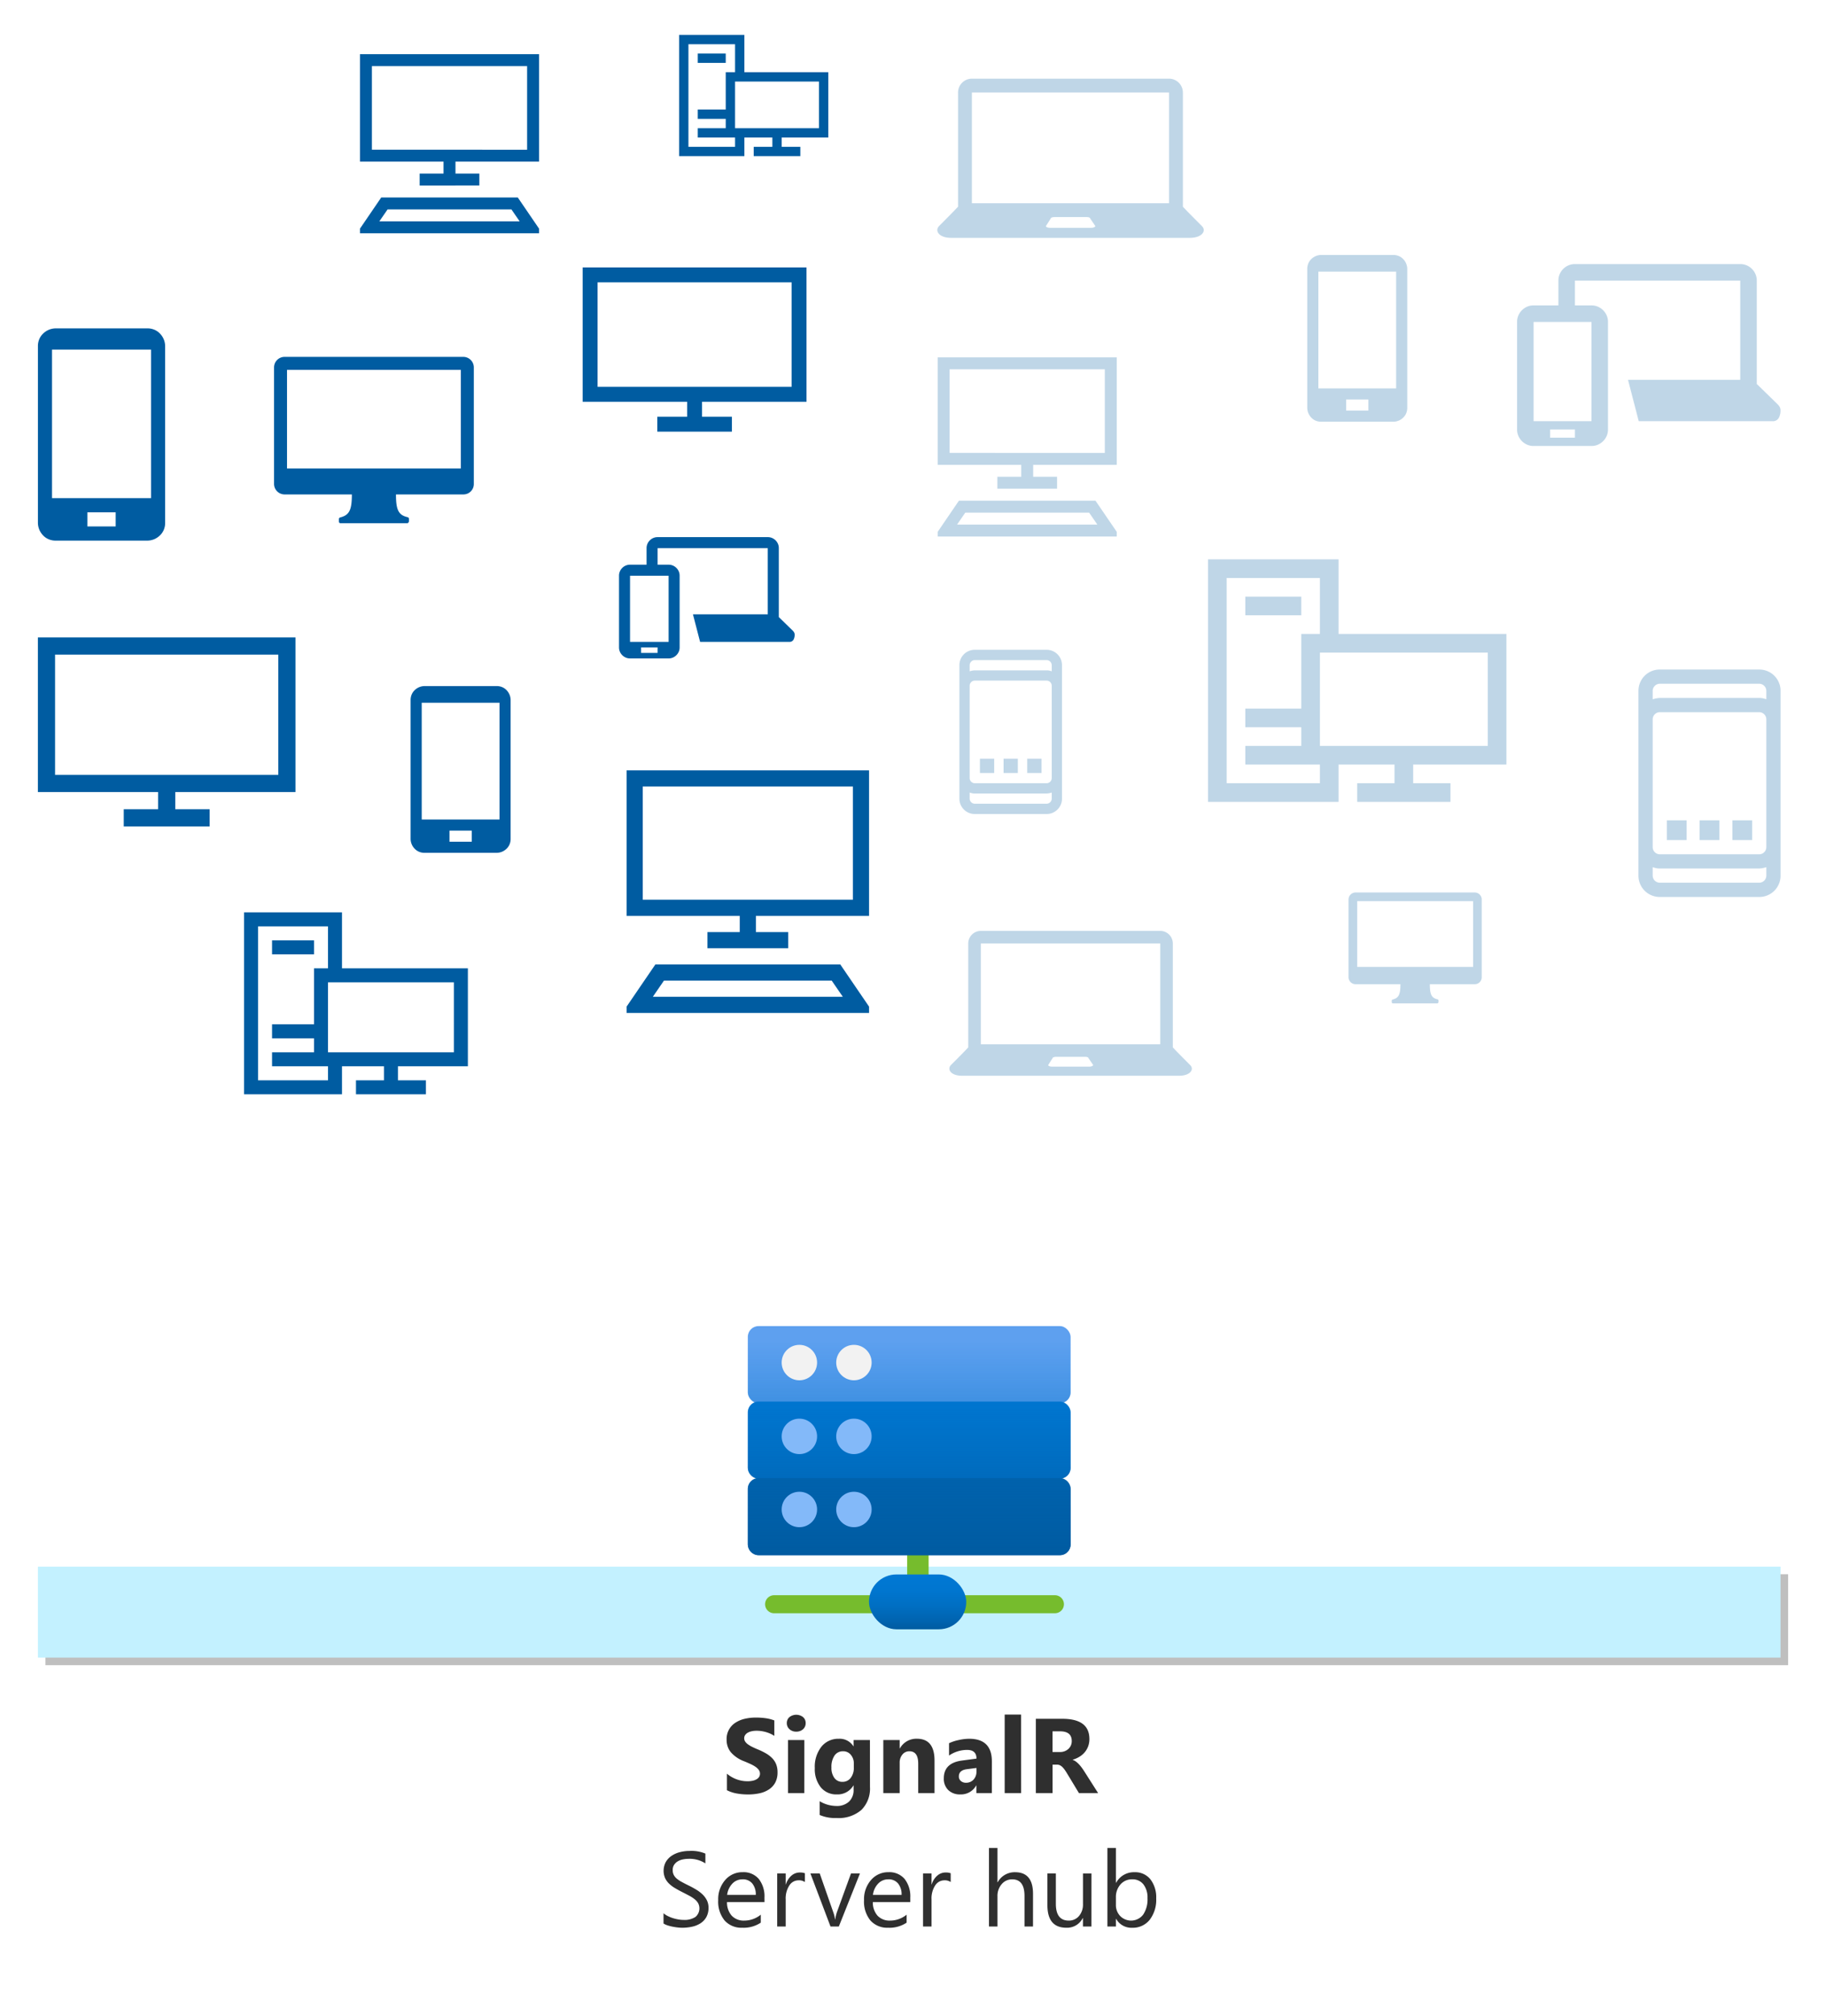 <svg xmlns="http://www.w3.org/2000/svg" xmlns:xlink="http://www.w3.org/1999/xlink" viewBox="0 0 482 532">
  <rect x="0" y="0" width="482" height="532" fill="#808080" stroke="none"/>
  <defs>
    <linearGradient id="linear-gradient" x1="-444" y1="987.312" x2="-444" y2="1017.537" gradientTransform="matrix(1, 0, 0, -1, 564, 1192.486)" gradientUnits="userSpaceOnUse">
      <stop offset="0" stop-color="#005ba1"/>
      <stop offset="0.16" stop-color="#005fa8" stop-opacity="0.866"/>
      <stop offset="0.491" stop-color="#0069b9" stop-opacity="0.52"/>
      <stop offset="0.939" stop-color="#0078d4" stop-opacity="0"/>
    </linearGradient>
    <linearGradient id="linear-gradient-2" x1="-442.89" y1="977.537" x2="-442.89" y2="984.771" gradientTransform="matrix(1, 0, 0, -1, 564, 1192.486)" gradientUnits="userSpaceOnUse">
      <stop offset="0" stop-color="#005ba1"/>
      <stop offset="0.15" stop-color="#0063af"/>
      <stop offset="0.439" stop-color="#006fc3"/>
      <stop offset="0.724" stop-color="#0076d0"/>
      <stop offset="1" stop-color="#0078d4"/>
    </linearGradient>
  </defs>
  <g style="isolation: isolate" transform="scale(2)">
    <g id="Shapes">
      <rect width="241" height="266" fill="#fff"/>
      <g>
        <g opacity="0.25" style="mix-blend-mode: multiply">
          <rect x="6" y="207.687" width="230" height="12"/>
        </g>
        <rect x="5" y="206.687" width="230" height="12" fill="#c3f1ff"/>
      </g>
      <g id="f29c5748-a781-4790-a8fa-f6353a67e6ef">
        <g>
          <path d="M139.231,212.832H102.168a1.188,1.188,0,1,1,0-2.376h37.064a1.188,1.188,0,0,1,0,2.376Z" fill="#76bc2d"/>
          <rect x="119.732" y="204.232" width="2.829" height="7.503" fill="#76bc2d"/>
          <g>
            <rect x="98.699" y="174.949" width="42.601" height="10.169" rx="1.421" fill="#5ea0ef"/>
            <rect x="98.699" y="184.906" width="42.601" height="10.169" rx="1.421" fill="#0078d4"/>
            <rect x="98.699" y="195.005" width="42.601" height="10.169" rx="1.421" fill="#005ba1"/>
          </g>
          <path d="M141.3,183.7v-7.33a1.422,1.422,0,0,0-1.421-1.421H100.12A1.422,1.422,0,0,0,98.7,176.37v7.33a1.42,1.42,0,0,0,.883,1.313,1.419,1.419,0,0,0-.883,1.313v7.33a1.42,1.42,0,0,0,1.113,1.384,1.419,1.419,0,0,0-1.113,1.385v7.328a1.421,1.421,0,0,0,1.421,1.421h39.76a1.421,1.421,0,0,0,1.421-1.421v-7.328a1.419,1.419,0,0,0-1.113-1.385,1.42,1.42,0,0,0,1.113-1.384v-7.33a1.419,1.419,0,0,0-.883-1.313A1.42,1.42,0,0,0,141.3,183.7Z" fill="url(#linear-gradient)"/>
          <circle cx="105.503" cy="179.761" r="2.338" fill="#f2f2f2"/>
          <circle cx="112.703" cy="179.761" r="2.338" fill="#f2f2f2"/>
          <circle cx="105.503" cy="189.499" r="2.338" fill="#83b9f9"/>
          <circle cx="112.703" cy="189.499" r="2.338" fill="#83b9f9"/>
          <circle cx="105.503" cy="199.142" r="2.338" fill="#83b9f9"/>
          <circle cx="112.703" cy="199.142" r="2.338" fill="#83b9f9"/>
          <rect x="114.692" y="207.715" width="12.835" height="7.235" rx="3.616" fill="url(#linear-gradient-2)"/>
        </g>
      </g>
      <g opacity="0.25">
        <path d="M234.608,53.331a1.665,1.665,0,0,1,.29.375.954.954,0,0,1,.1.46,2.006,2.006,0,0,1-.231.972.887.887,0,0,1-.86.426H216.284l-1.415-5.454h14.813V37.019H207.864v3.272h2.181a2.113,2.113,0,0,1,.853.171,2.237,2.237,0,0,1,1.159,1.159,2.122,2.122,0,0,1,.17.852V56.655a2.122,2.122,0,0,1-.17.852,2.222,2.222,0,0,1-.47.691,2.19,2.19,0,0,1-.689.468,2.113,2.113,0,0,1-.853.171h-7.636a2.105,2.105,0,0,1-.852-.171,2.209,2.209,0,0,1-1.159-1.159,2.105,2.105,0,0,1-.171-.852V42.473a2.105,2.105,0,0,1,.171-.852,2.218,2.218,0,0,1,1.159-1.159,2.105,2.105,0,0,1,.852-.171h3.273V37.019a2.13,2.13,0,0,1,.17-.853,2.218,2.218,0,0,1,1.159-1.159,2.13,2.13,0,0,1,.853-.17h21.818a2.122,2.122,0,0,1,.852.17,2.227,2.227,0,0,1,1.159,1.159,2.113,2.113,0,0,1,.171.853V50.655ZM210.045,42.473h-7.636V55.564h7.636Zm-2.181,14.182h-3.273v1.091h3.273Z" fill="#005ca1"/>
      </g>
      <path d="M104.62,83.193a1.108,1.108,0,0,1,.193.25.625.625,0,0,1,.068.307,1.331,1.331,0,0,1-.154.647.59.59,0,0,1-.573.284H92.4l-.943-3.636h9.875V72.318H86.79V74.5h1.455a1.422,1.422,0,0,1,.568.113,1.489,1.489,0,0,1,.773.773,1.405,1.405,0,0,1,.113.568v9.455a1.405,1.405,0,0,1-.113.568,1.489,1.489,0,0,1-.773.773,1.422,1.422,0,0,1-.568.113H83.154a1.419,1.419,0,0,1-.568-.113,1.48,1.48,0,0,1-.773-.773,1.406,1.406,0,0,1-.114-.568V75.954a1.406,1.406,0,0,1,.114-.568,1.48,1.48,0,0,1,.773-.773,1.419,1.419,0,0,1,.568-.113h2.182V72.318a1.419,1.419,0,0,1,.113-.568,1.48,1.48,0,0,1,.773-.773,1.406,1.406,0,0,1,.568-.114h14.546a1.406,1.406,0,0,1,.568.114,1.48,1.48,0,0,1,.773.773,1.419,1.419,0,0,1,.113.568v9.091ZM88.245,75.954H83.154v8.727h5.091ZM86.79,85.409H84.609v.727H86.79Z" fill="#005ca1"/>
      <g opacity="0.25">
        <path d="M123.756,47.145h23.635V61.327h-11.03V62.9h3.152v1.575h-7.879V62.9h3.152V61.327h-11.03Zm2.806,18.909h18.023l2.806,4.112v.615H123.756v-.615Zm19.254-6.3V48.721H125.331v11.03Zm-19.5,9.455h18.515l-1.084-1.576H127.4Z" fill="#005ca1"/>
      </g>
      <path d="M47.509,7.144H71.145V21.326H60.115V22.9h3.151v1.576H55.387V22.9h3.152V21.326H47.509Zm2.806,18.909H68.338l2.807,4.112v.615H47.509v-.615Zm19.254-6.3V8.72H49.085V19.75ZM50.069,29.2H68.584L67.5,27.629H51.153Z" fill="#005ca1"/>
      <path d="M82.7,101.634h32v19.2H99.766v2.133h4.267V125.1H93.366v-2.133h4.267v-2.133H82.7Zm3.8,25.6h24.4l3.8,5.567v.833h-32V132.8Zm26.067-8.534V103.767H84.833V118.7Zm-26.4,12.8h25.067l-1.467-2.133H87.633Z" fill="#005ca1"/>
      <path d="M157.078,140.509c-.582-.582-1.7-1.7-2.285-2.326h0V124.474a1.667,1.667,0,0,0-1.662-1.662H129.452a1.666,1.666,0,0,0-1.661,1.662v13.709h0c-.582.623-1.7,1.744-2.285,2.326-.54.582,0,1.412,1.454,1.412h28.664C157.078,141.921,157.659,141.091,157.078,140.509Zm-27.626-16.035h23.679v13.293H129.452Zm14.332,16.243h-4.943c-.249,0-.5-.083-.5-.208l.582-.914c0-.083.208-.166.415-.166h3.947c.207,0,.374.083.374.166l.623.914C144.241,140.634,144.034,140.717,143.784,140.717Z" fill="#005ca1" opacity="0.25"/>
      <path d="M158.63,29.827c-.639-.639-1.872-1.872-2.511-2.557h0V12.205a1.832,1.832,0,0,0-1.826-1.826H128.271a1.832,1.832,0,0,0-1.826,1.826V27.27h0c-.639.685-1.872,1.918-2.511,2.557-.593.639,0,1.552,1.6,1.552h31.5C158.63,31.379,159.269,30.466,158.63,29.827ZM128.271,12.205h26.022V26.814H128.271Zm15.75,17.85h-5.432c-.274,0-.548-.091-.548-.228l.639-1.005c0-.091.228-.182.456-.182h4.337c.229,0,.411.091.411.182l.685,1.005C144.523,29.964,144.295,30.055,144.021,30.055Z" fill="#005ca1" opacity="0.25"/>
      <g>
        <path d="M44.934,70.021A1.227,1.227,0,0,1,43.7,68.789v-.308a1.255,1.255,0,0,1,.925-1.233c.411-.1.65-.171.753-1.027H37.505a2.367,2.367,0,0,1-2.363-2.362V48.452a2.419,2.419,0,0,1,2.363-2.4H61.2a2.419,2.419,0,0,1,2.363,2.4V63.859a2.419,2.419,0,0,1-2.363,2.4H53.322c.1.856.308.925.753,1.028A1.253,1.253,0,0,1,55,68.515v.308a1.228,1.228,0,0,1-1.233,1.233H44.934Z" fill="#fff"/>
        <path d="M53.972,68.789v-.308a.23.23,0,0,0-.136-.24c-1.233-.274-1.575-.924-1.575-3.013H61.2a1.366,1.366,0,0,0,1.336-1.369V48.452A1.39,1.39,0,0,0,61.2,47.083H37.505a1.39,1.39,0,0,0-1.336,1.369V63.859a1.39,1.39,0,0,0,1.336,1.369H46.44c0,2.089-.342,2.739-1.575,3.047a.23.23,0,0,0-.136.24v.308a.221.221,0,0,0,.2.206h8.833A.294.294,0,0,0,53.972,68.789Zm6.848-6.984H37.881V48.8H60.82Z" fill="#005ca1"/>
      </g>
      <g opacity="0.25">
        <path d="M183.831,133.038a.819.819,0,0,1-.822-.822v-.206a.835.835,0,0,1,.617-.821c.273-.069.433-.114.5-.685h-5.25a1.578,1.578,0,0,1-1.575-1.575V118.658a1.613,1.613,0,0,1,1.575-1.6h15.8a1.613,1.613,0,0,1,1.574,1.6v10.271a1.613,1.613,0,0,1-1.574,1.6h-5.25c.068.57.2.616.5.685a.835.835,0,0,1,.616.821v.206a.818.818,0,0,1-.821.821h-5.889Z" fill="#fff"/>
        <path d="M189.857,132.216v-.206a.152.152,0,0,0-.092-.159c-.821-.183-1.05-.617-1.05-2.009h5.958a.911.911,0,0,0,.89-.913V118.658a.927.927,0,0,0-.89-.913h-15.8a.927.927,0,0,0-.89.913v10.271a.927.927,0,0,0,.89.913h5.957c0,1.392-.228,1.826-1.05,2.032a.152.152,0,0,0-.091.159v.206a.147.147,0,0,0,.137.137h5.889A.2.2,0,0,0,189.857,132.216Zm4.565-4.656H179.129v-8.674h15.293Z" fill="#005ca1"/>
      </g>
      <path d="M198.821,100.867H186.514v2.461h4.923v2.462H179.129v-2.462h4.923v-2.461h-7.384v4.923H159.437v-32h17.231v9.846h22.153Zm-2.461-2.462V86.1H174.206V98.405Zm-22.154,4.923v-2.461H164.36V98.405h7.384V95.944H164.36V93.482h7.384V83.636h2.462V76.251H161.9v27.077Zm-2.462-24.615v2.461H164.36V78.713Z" fill="#005ca1" opacity="0.25"/>
      <path d="M109.322,18.142h-6.153v1.231h2.461V20.6H99.476V19.373h2.462V18.142H98.245V20.6H89.63V4.6h8.615V9.527h11.077Zm-1.23-1.23V10.758H97.015v6.154ZM97.015,19.373V18.142H92.092v-1.23h3.692V15.681H92.092V14.45h3.692V9.527h1.231V5.835H90.861V19.373ZM95.784,7.066V8.3H92.092V7.066Z" fill="#005ca1"/>
      <path d="M61.752,140.674h-9.23v1.847h3.692v1.846H46.983v-1.846h3.693v-1.847H45.137v3.693H32.214v-24H45.137v7.384H61.752Zm-1.846-1.846V129.6H43.291v9.23Zm-16.615,3.693v-1.847H35.906v-1.846h5.539v-1.846H35.906v-1.846h5.539v-7.385h1.846v-5.538H34.06v20.308Zm-1.846-18.462v1.846H35.906v-1.846Z" fill="#005ca1"/>
      <path d="M106.446,53.007H92.658v1.97H96.6v1.969H86.749V54.977h3.94v-1.97H76.9V35.28h29.545ZM78.871,37.25V51.037h25.605V37.25Z" fill="#005ca1"/>
      <path d="M39,104.494H23.133v2.267h4.534v2.266H16.333v-2.266h4.534v-2.267H5v-20.4H39ZM7.267,86.361v15.866H36.733V86.361Z" fill="#005ca1"/>
      <path d="M138.134,85.727a1.988,1.988,0,0,1,.793.159,2.025,2.025,0,0,1,1.079,1.079,1.989,1.989,0,0,1,.159.794v17.6a1.989,1.989,0,0,1-.159.794,2.025,2.025,0,0,1-1.079,1.079,1.988,1.988,0,0,1-.793.159h-9.479a1.993,1.993,0,0,1-.794-.159,2.025,2.025,0,0,1-1.079-1.079,1.989,1.989,0,0,1-.158-.794v-17.6a1.989,1.989,0,0,1,.158-.794,2.025,2.025,0,0,1,1.079-1.079,1.993,1.993,0,0,1,.794-.159Zm.677,19.635v-.8a3,3,0,0,1-.328.085,2.509,2.509,0,0,1-.349.042h-9.479a1.744,1.744,0,0,1-.339-.031,2.512,2.512,0,0,1-.338-.1v.8a.686.686,0,0,0,.677.678h9.479a.686.686,0,0,0,.677-.678Zm0-2.708V90.467a.686.686,0,0,0-.677-.677h-9.479a.686.686,0,0,0-.677.677v12.187a.686.686,0,0,0,.677.677h9.479a.686.686,0,0,0,.677-.677Zm0-14.091v-.8a.686.686,0,0,0-.677-.677h-9.479a.686.686,0,0,0-.677.677v.8a2.942,2.942,0,0,1,.328-.085,2.49,2.49,0,0,1,.349-.042h9.479a1.733,1.733,0,0,1,.338.031A2.523,2.523,0,0,1,138.811,88.563Zm-9.479,13.414v-1.883h1.883v1.883Zm3.121,0v-1.883h1.883v1.883Zm3.121,0v-1.883h1.883v1.883Z" fill="#005ca1" opacity="0.25"/>
      <path d="M232.188,88.331a2.75,2.75,0,0,1,1.1.22,2.8,2.8,0,0,1,1.494,1.494,2.752,2.752,0,0,1,.22,1.1v24.375a2.747,2.747,0,0,1-.22,1.1,2.788,2.788,0,0,1-1.494,1.494,2.75,2.75,0,0,1-1.1.22H219.062a2.75,2.75,0,0,1-1.1-.22,2.788,2.788,0,0,1-1.494-1.494,2.747,2.747,0,0,1-.22-1.1V91.144a2.752,2.752,0,0,1,.22-1.1,2.8,2.8,0,0,1,1.494-1.494,2.75,2.75,0,0,1,1.1-.22Zm.937,27.188v-1.114a4.621,4.621,0,0,1-.454.118,3.552,3.552,0,0,1-.483.058H219.062a2.325,2.325,0,0,1-.468-.044,3.333,3.333,0,0,1-.469-.132v1.114a.949.949,0,0,0,.937.937h13.126a.949.949,0,0,0,.937-.937Zm0-3.75V94.894a.951.951,0,0,0-.937-.938H219.062a.951.951,0,0,0-.937.938v16.875a.949.949,0,0,0,.937.937h13.126a.949.949,0,0,0,.937-.937Zm0-19.512V91.144a.951.951,0,0,0-.937-.938H219.062a.951.951,0,0,0-.937.938v1.113a4.343,4.343,0,0,1,.454-.117,3.545,3.545,0,0,1,.483-.059h13.126a2.4,2.4,0,0,1,.468.044A3.333,3.333,0,0,1,233.125,92.257ZM220,110.831v-2.607h2.607v2.607Zm4.321,0v-2.607h2.608v2.607Zm4.322,0v-2.607h2.607v2.607Z" fill="#005ca1" opacity="0.25"/>
      <path d="M65.56,90.513a1.829,1.829,0,0,1,.71.137,1.712,1.712,0,0,1,.585.4,1.948,1.948,0,0,1,.389.585,1.905,1.905,0,0,1,.149.71v18.333a1.838,1.838,0,0,1-.137.711,1.7,1.7,0,0,1-.4.584,1.97,1.97,0,0,1-.585.39,1.946,1.946,0,0,1-.71.149H56.027a1.839,1.839,0,0,1-.711-.138,1.7,1.7,0,0,1-.584-.4,1.88,1.88,0,0,1-.539-1.3V92.346a1.83,1.83,0,0,1,.138-.71,1.7,1.7,0,0,1,.4-.585,1.943,1.943,0,0,1,.584-.389,1.915,1.915,0,0,1,.711-.149Zm-3.3,20.533v-1.467H59.327v1.467Zm3.667-2.933v-15.4H55.66v15.4Z" fill="#005ca1"/>
      <path d="M183.9,33.638a1.83,1.83,0,0,1,.71.138,1.694,1.694,0,0,1,.585.4,1.886,1.886,0,0,1,.538,1.294V53.805a1.848,1.848,0,0,1-.137.71,1.722,1.722,0,0,1-.4.585,1.966,1.966,0,0,1-.585.389,1.934,1.934,0,0,1-.71.149h-9.534a1.851,1.851,0,0,1-.71-.137,1.708,1.708,0,0,1-.584-.4,1.97,1.97,0,0,1-.39-.585,1.934,1.934,0,0,1-.149-.71V35.471a1.83,1.83,0,0,1,.138-.71,1.681,1.681,0,0,1,.4-.584,1.88,1.88,0,0,1,1.294-.539Zm-3.3,20.533V52.705h-2.934v1.466Zm3.666-2.933v-15.4H174v15.4Z" fill="#005ca1" opacity="0.25"/>
      <path d="M19.467,43.322a2.352,2.352,0,0,1,.9.175,2.167,2.167,0,0,1,.744.511,2.406,2.406,0,0,1,.685,1.648V68.989a2.334,2.334,0,0,1-.175.9,2.178,2.178,0,0,1-.51.744,2.5,2.5,0,0,1-.744.5,2.458,2.458,0,0,1-.9.189H7.333a2.337,2.337,0,0,1-.9-.175,2.151,2.151,0,0,1-.744-.51,2.5,2.5,0,0,1-.495-.744,2.454,2.454,0,0,1-.19-.9V45.656a2.33,2.33,0,0,1,.175-.9,2.178,2.178,0,0,1,.51-.744,2.5,2.5,0,0,1,.744-.5,2.459,2.459,0,0,1,.9-.19Zm-4.2,26.134V67.589H11.533v1.867Zm4.666-3.734v-19.6H6.867v19.6Z" fill="#005ca1"/>
    </g>
    <g id="Text">
      <g>
        <path d="M95.944,236.183V234a4.2,4.2,0,0,0,1.292.748,4.133,4.133,0,0,0,1.408.25,3.134,3.134,0,0,0,.728-.075,1.714,1.714,0,0,0,.519-.209.916.916,0,0,0,.312-.314.789.789,0,0,0,.1-.393.851.851,0,0,0-.164-.513,1.777,1.777,0,0,0-.448-.417,4.764,4.764,0,0,0-.673-.369q-.39-.178-.841-.362a4.3,4.3,0,0,1-1.713-1.169,2.552,2.552,0,0,1-.563-1.668,2.53,2.53,0,0,1,1.144-2.222,3.773,3.773,0,0,1,1.228-.523,6.286,6.286,0,0,1,1.476-.167,8.826,8.826,0,0,1,1.357.092,5.293,5.293,0,0,1,1.091.284v2.044a3.238,3.238,0,0,0-.537-.3,4.351,4.351,0,0,0-.6-.216,4.5,4.5,0,0,0-.612-.126,4.385,4.385,0,0,0-.577-.041,3,3,0,0,0-.684.072,1.775,1.775,0,0,0-.52.2,1.013,1.013,0,0,0-.328.311.735.735,0,0,0-.116.407.774.774,0,0,0,.13.441,1.465,1.465,0,0,0,.369.369,3.932,3.932,0,0,0,.581.342c.228.112.485.227.773.345a8.643,8.643,0,0,1,1.055.523,3.754,3.754,0,0,1,.8.626,2.45,2.45,0,0,1,.513.8,2.824,2.824,0,0,1,.177,1.043,2.788,2.788,0,0,1-.311,1.377,2.51,2.51,0,0,1-.844.9,3.654,3.654,0,0,1-1.241.5,7.192,7.192,0,0,1-1.493.15,8.318,8.318,0,0,1-1.535-.136A4.623,4.623,0,0,1,95.944,236.183Z" fill="#2f2f2f"/>
        <path d="M105.089,228.452a1.257,1.257,0,0,1-.895-.325,1.044,1.044,0,0,1-.349-.8,1.007,1.007,0,0,1,.349-.793,1.46,1.46,0,0,1,1.794,0,1.013,1.013,0,0,1,.345.793,1.044,1.044,0,0,1-.345.807A1.286,1.286,0,0,1,105.089,228.452Zm1.067,8.107H104v-7h2.16Z" fill="#2f2f2f"/>
        <path d="M114.821,235.76a3.962,3.962,0,0,1-1.128,3.018,4.574,4.574,0,0,1-3.268,1.07,5.176,5.176,0,0,1-2.242-.4v-1.818a4.294,4.294,0,0,0,2.181.629,2.35,2.35,0,0,0,1.695-.578,2.077,2.077,0,0,0,.6-1.569v-.553h-.028a2.413,2.413,0,0,1-2.18,1.175,2.62,2.62,0,0,1-2.126-.943,3.82,3.82,0,0,1-.786-2.529,4.261,4.261,0,0,1,.875-2.824,2.854,2.854,0,0,1,2.3-1.045,2.126,2.126,0,0,1,1.914.984h.028v-.814h2.16Zm-2.133-2.564v-.554a1.7,1.7,0,0,0-.394-1.131,1.269,1.269,0,0,0-1.021-.468,1.322,1.322,0,0,0-1.128.56,2.639,2.639,0,0,0-.41,1.579,2.225,2.225,0,0,0,.39,1.385,1.269,1.269,0,0,0,1.066.509,1.321,1.321,0,0,0,1.083-.516A2.115,2.115,0,0,0,112.688,233.2Z" fill="#2f2f2f"/>
        <path d="M123.341,236.559h-2.153V232.67q0-1.627-1.162-1.627a1.152,1.152,0,0,0-.923.43,1.64,1.64,0,0,0-.362,1.094v3.992h-2.16v-7h2.16v1.108h.027a2.476,2.476,0,0,1,2.249-1.278q2.324,0,2.324,2.884Z" fill="#2f2f2f"/>
        <path d="M130.907,236.559h-2.044v-1h-.028a2.282,2.282,0,0,1-2.085,1.175,2.181,2.181,0,0,1-1.6-.577,2.07,2.07,0,0,1-.584-1.542q0-2.037,2.413-2.351l1.9-.253q0-1.149-1.244-1.149a4.253,4.253,0,0,0-2.379.745v-1.627a5.425,5.425,0,0,1,1.234-.41,6.515,6.515,0,0,1,1.426-.177q2.994,0,2.994,2.987Zm-2.031-2.843v-.472l-1.271.164q-1.053.137-1.053.95a.784.784,0,0,0,.256.6.986.986,0,0,0,.694.236,1.282,1.282,0,0,0,.992-.42A1.521,1.521,0,0,0,128.876,233.716Z" fill="#2f2f2f"/>
        <path d="M134.764,236.559H132.6V226.2h2.16Z" fill="#2f2f2f"/>
        <path d="M144.931,236.559H142.4l-1.524-2.522c-.114-.191-.223-.362-.329-.513a2.808,2.808,0,0,0-.317-.386,1.268,1.268,0,0,0-.335-.246.851.851,0,0,0-.38-.086h-.594v3.753h-2.208v-9.8h3.5q3.567,0,3.568,2.666a2.754,2.754,0,0,1-.157.946,2.612,2.612,0,0,1-.445.783,2.824,2.824,0,0,1-.693.6,3.584,3.584,0,0,1-.906.4v.028a1.384,1.384,0,0,1,.424.222,2.983,2.983,0,0,1,.4.359,4.706,4.706,0,0,1,.366.441q.174.236.318.461Zm-6.015-8.148v2.728h.957a1.583,1.583,0,0,0,1.141-.411,1.366,1.366,0,0,0,.438-1.032q0-1.285-1.538-1.285Z" fill="#2f2f2f"/>
      </g>
      <g>
        <path d="M87.573,253.763v-1.354a2.616,2.616,0,0,0,.557.369,4.532,4.532,0,0,0,.684.278,5.434,5.434,0,0,0,.721.173,4.032,4.032,0,0,0,.67.062,2.626,2.626,0,0,0,1.583-.393,1.477,1.477,0,0,0,.348-1.822,1.962,1.962,0,0,0-.482-.536,4.718,4.718,0,0,0-.728-.465q-.42-.222-.906-.469c-.342-.173-.66-.348-.957-.526a4.1,4.1,0,0,1-.772-.588,2.441,2.441,0,0,1-.516-.728,2.476,2.476,0,0,1,.1-2.119,2.536,2.536,0,0,1,.773-.817,3.527,3.527,0,0,1,1.091-.479,5.02,5.02,0,0,1,1.247-.157,4.764,4.764,0,0,1,2.112.349v1.292a3.826,3.826,0,0,0-2.228-.6,3.7,3.7,0,0,0-.752.079,2.132,2.132,0,0,0-.67.256,1.5,1.5,0,0,0-.479.458,1.22,1.22,0,0,0-.184.684,1.394,1.394,0,0,0,.14.649,1.589,1.589,0,0,0,.413.5,4.1,4.1,0,0,0,.667.438c.262.141.564.3.906.465s.683.355,1,.547a4.575,4.575,0,0,1,.827.635,2.829,2.829,0,0,1,.564.773,2.171,2.171,0,0,1,.208.97,2.475,2.475,0,0,1-.283,1.228,2.313,2.313,0,0,1-.766.816,3.32,3.32,0,0,1-1.111.455,6.105,6.105,0,0,1-1.326.14,5.7,5.7,0,0,1-.574-.037c-.228-.025-.46-.062-.7-.109a5.825,5.825,0,0,1-.672-.178A2.144,2.144,0,0,1,87.573,253.763Z" fill="#2f2f2f"/>
        <path d="M100.9,250.939H95.953a2.617,2.617,0,0,0,.629,1.805,2.168,2.168,0,0,0,1.654.636,3.435,3.435,0,0,0,2.174-.78v1.053a4.063,4.063,0,0,1-2.441.67,2.96,2.96,0,0,1-2.331-.953,3.91,3.91,0,0,1-.847-2.684,3.826,3.826,0,0,1,.926-2.662,2.968,2.968,0,0,1,2.3-1.029,2.633,2.633,0,0,1,2.126.889,3.7,3.7,0,0,1,.752,2.467Zm-1.148-.95a2.286,2.286,0,0,0-.468-1.511,1.6,1.6,0,0,0-1.282-.54,1.812,1.812,0,0,0-1.347.568,2.582,2.582,0,0,0-.684,1.483Z" fill="#2f2f2f"/>
        <path d="M106.228,248.294a1.364,1.364,0,0,0-.848-.226,1.43,1.43,0,0,0-1.2.677,3.13,3.13,0,0,0-.482,1.846v3.568h-1.121v-7H103.7V248.6h.027a2.437,2.437,0,0,1,.732-1.151,1.666,1.666,0,0,1,1.1-.414,1.821,1.821,0,0,1,.67.1Z" fill="#2f2f2f"/>
        <path d="M113.5,247.159l-2.789,7h-1.1l-2.653-7h1.231l1.777,5.086a4.47,4.47,0,0,1,.246.978h.028a4.767,4.767,0,0,1,.218-.951l1.86-5.113Z" fill="#2f2f2f"/>
        <path d="M120.142,250.939H115.2a2.617,2.617,0,0,0,.629,1.805,2.168,2.168,0,0,0,1.654.636,3.435,3.435,0,0,0,2.174-.78v1.053a4.063,4.063,0,0,1-2.441.67,2.96,2.96,0,0,1-2.331-.953,3.91,3.91,0,0,1-.847-2.684,3.826,3.826,0,0,1,.926-2.662,2.97,2.97,0,0,1,2.3-1.029,2.633,2.633,0,0,1,2.126.889,3.7,3.7,0,0,1,.752,2.467Zm-1.148-.95a2.286,2.286,0,0,0-.468-1.511,1.6,1.6,0,0,0-1.282-.54,1.812,1.812,0,0,0-1.347.568,2.582,2.582,0,0,0-.684,1.483Z" fill="#2f2f2f"/>
        <path d="M125.475,248.294a1.364,1.364,0,0,0-.848-.226,1.432,1.432,0,0,0-1.2.677,3.13,3.13,0,0,0-.482,1.846v3.568h-1.121v-7h1.121V248.6h.027a2.437,2.437,0,0,1,.732-1.151,1.666,1.666,0,0,1,1.1-.414,1.821,1.821,0,0,1,.67.1Z" fill="#2f2f2f"/>
        <path d="M136.337,254.159h-1.121v-4.033q0-2.187-1.627-2.188a1.775,1.775,0,0,0-1.381.633,2.358,2.358,0,0,0-.56,1.623v3.965h-1.121V243.8h1.121v4.525h.027a2.547,2.547,0,0,1,2.3-1.326q2.365,0,2.365,2.851Z" fill="#2f2f2f"/>
        <path d="M144.051,254.159H142.93v-1.107H142.9a2.3,2.3,0,0,1-2.16,1.271q-2.5,0-2.5-2.98v-4.184h1.114v4.006q0,2.214,1.7,2.215a1.716,1.716,0,0,0,1.351-.6,2.319,2.319,0,0,0,.529-1.583v-4.033h1.121Z" fill="#2f2f2f"/>
        <path d="M147.307,253.147h-.027v1.012h-1.121V243.8h1.121v4.593h.027a2.653,2.653,0,0,1,2.42-1.394,2.564,2.564,0,0,1,2.109.94,3.88,3.88,0,0,1,.762,2.519,4.335,4.335,0,0,1-.854,2.813,2.843,2.843,0,0,1-2.338,1.056A2.3,2.3,0,0,1,147.307,253.147Zm-.027-2.823v.978a2.08,2.08,0,0,0,.564,1.473,2.012,2.012,0,0,0,3.029-.175,3.58,3.58,0,0,0,.577-2.167,2.825,2.825,0,0,0-.54-1.832,1.791,1.791,0,0,0-1.463-.663,1.984,1.984,0,0,0-1.572.681A2.492,2.492,0,0,0,147.28,250.324Z" fill="#2f2f2f"/>
      </g>
    </g>
  </g>
</svg>
